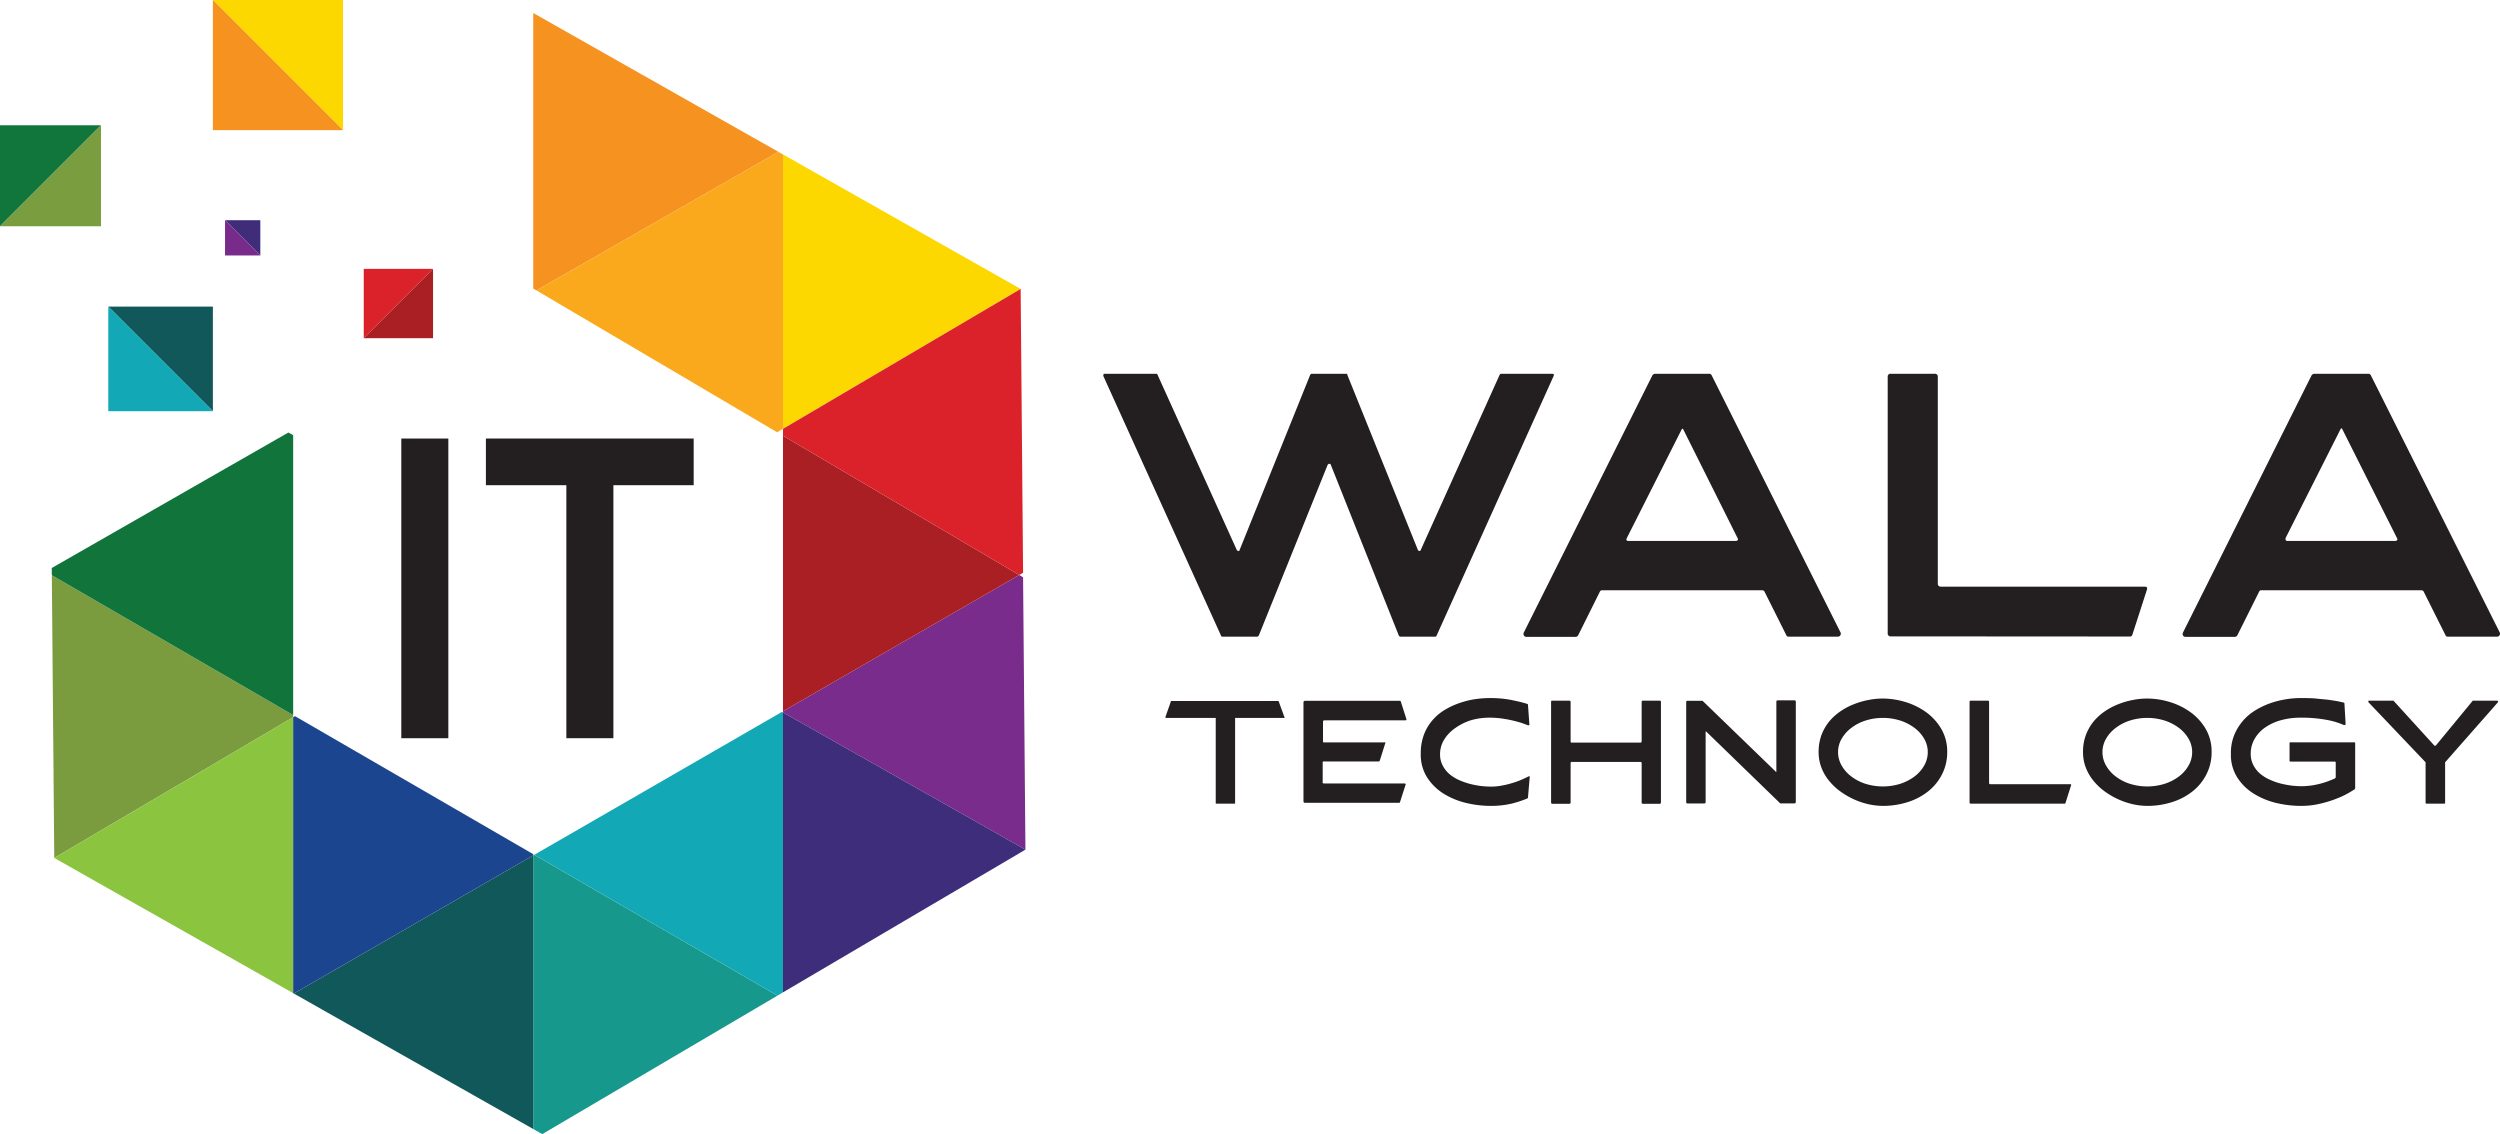 <svg id="Layer_1" data-name="Layer 1" xmlns="http://www.w3.org/2000/svg" viewBox="0 0 318.84 144.64"><polygon points="130.17 36.85 99.86 19.7 99.86 54.69 130.17 36.85" style="fill:#fcd700"/><polygon points="68.01 109.09 68.01 143.99 69.16 144.64 99.15 126.98 68.14 109.02 68.01 109.09" style="fill:#16998c"/><polygon points="37.47 126.71 68.01 143.99 68.01 109.09 37.47 126.71" style="fill:#11585a"/><polygon points="37.39 91.2 6.61 73.36 6.92 109.42 37.39 91.47 37.39 91.2" style="fill:#7a9c3e"/><polygon points="6.92 109.42 37.39 126.66 37.39 91.47 6.92 109.42" style="fill:#8bc540"/><polygon points="68.01 108.94 37.63 91.34 37.39 91.47 37.39 126.66 37.47 126.71 68.01 109.09 68.01 108.94" style="fill:#1b468f"/><polygon points="99.73 90.79 68.14 109.02 99.15 126.98 99.86 126.56 99.86 90.86 99.73 90.79" style="fill:#13a8b6"/><polygon points="99.86 90.71 99.86 90.86 130.78 108.36 130.48 73.62 129.99 73.33 99.86 90.71" style="fill:#792c8b"/><polygon points="99.86 126.56 130.78 108.36 99.86 90.86 99.86 126.56" style="fill:#3e2d7b"/><polygon points="68.42 37.04 99.28 19.37 68.01 1.66 68.01 36.8 68.42 37.04" style="fill:#f69220"/><polygon points="99.86 90.71 129.99 73.33 99.86 55.57 99.86 90.71" style="fill:#aa1f24"/><polygon points="37.39 55.5 36.78 55.16 6.6 72.44 6.61 73.36 37.39 91.2 37.39 55.5" style="fill:#10743b"/><polygon points="99.86 55.57 129.99 73.33 130.48 73.05 130.17 36.85 99.86 54.69 99.86 55.57" style="fill:#db222b"/><polygon points="99.11 55.13 99.86 54.69 99.86 19.7 99.28 19.37 68.42 37.04 99.11 55.13" style="fill:#faa91d"/><polygon points="43.75 16.6 43.75 0 27.15 0 43.75 16.6" style="fill:#fcd700"/><polygon points="27.15 16.6 43.75 16.6 27.15 0 27.15 16.6" style="fill:#f69220"/><polygon points="0 28.86 12.88 15.98 0 15.98 0 28.86" style="fill:#10763c"/><polygon points="12.88 28.86 12.88 15.98 0 28.86 12.88 28.86" style="fill:#7a9e3f"/><polygon points="27.15 52.44 27.15 39.1 13.81 39.1 27.15 52.44" style="fill:#11585a"/><polygon points="13.81 52.44 27.15 52.44 13.81 39.1 13.81 52.44" style="fill:#13a8b6"/><polygon points="46.39 34.29 46.39 43.13 55.23 34.29 46.39 34.29" style="fill:#db222b"/><polygon points="46.39 43.13 55.23 43.13 55.23 34.29 46.39 43.13" style="fill:#a91f24"/><polygon points="33.2 32.58 33.2 28.08 28.7 28.08 33.2 32.58" style="fill:#3f2d79"/><polygon points="28.7 32.58 33.2 32.58 28.7 28.08 28.7 32.58" style="fill:#792b8b"/><path d="M534.19,511.68h6.53a.17.17,0,0,1,.18.13L551,534.14c.06.09.12.14.18.14s.19,0,.19-.14l9-22.33c.06-.09.12-.13.18-.13h4.37c.12,0,.18,0,.18.13l9,22.33c.06.09.12.14.18.14a.18.18,0,0,0,.19-.14l10.06-22.33c.06-.09.12-.13.18-.13h6.53q.27,0,.18.27l-14.93,33.12a.17.17,0,0,1-.18.14h-4.46s-.09,0-.18-.14L563,523.3a.18.18,0,0,0-.18-.14.28.28,0,0,0-.23.14l-8.78,21.77c-.09.1-.15.14-.18.14h-4.46c-.06,0-.12,0-.18-.14L534,512Q533.92,511.68,534.19,511.68Z" transform="translate(-393.27 -464.01)" style="fill:#231f20"/><path d="M587.62,544.66l16.4-32.8a.5.5,0,0,1,.32-.18h6.89a.34.34,0,0,1,.33.18L628,544.66a.38.38,0,0,1-.32.55h-6.29a.31.31,0,0,1-.32-.23l-2.76-5.51a.33.33,0,0,0-.32-.18h-20.4a.31.31,0,0,0-.28.18L594.56,545a.37.37,0,0,1-.32.23h-6.3a.33.33,0,0,1-.32-.18A.4.4,0,0,1,587.62,544.66ZM600.9,533h13.78a.24.24,0,0,0,.21-.12.17.17,0,0,0,0-.21l-6.93-13.87c-.07-.15-.14-.15-.23,0l-7,13.87C600.65,532.84,600.71,533,600.9,533Z" transform="translate(-393.27 -464.01)" style="fill:#231f20"/><path d="M634.43,545.17a.37.37,0,0,1-.41-.42V512.09a.36.36,0,0,1,.41-.41H640a.36.36,0,0,1,.41.41v26.32a.37.37,0,0,0,.41.42h26q.36,0,.27.36L665.21,545a.28.28,0,0,1-.27.19Z" transform="translate(-393.27 -464.01)" style="fill:#231f20"/><path d="M671.69,544.66l16.4-32.8a.5.5,0,0,1,.32-.18h6.9a.34.34,0,0,1,.32.18l16.44,32.8a.38.38,0,0,1-.32.55h-6.29a.31.31,0,0,1-.32-.23l-2.76-5.51a.33.33,0,0,0-.32-.18h-20.4a.29.29,0,0,0-.27.18L678.63,545a.37.37,0,0,1-.32.23H672a.33.33,0,0,1-.32-.18A.4.4,0,0,1,671.69,544.66ZM685,533h13.78a.24.24,0,0,0,.21-.12.16.16,0,0,0,0-.21L692,518.75c-.06-.15-.14-.15-.23,0l-7,13.87C684.72,532.84,684.78,533,685,533Z" transform="translate(-393.27 -464.01)" style="fill:#231f20"/><path d="M541.88,555.52l.74-2.11s0,0,0,0h13.71a0,0,0,0,1,0,0l.77,2.11a0,0,0,0,1,0,.05h-6.31s0,0,0,.06V566.4c0,.07,0,.11-.09.11h-2.29c-.06,0-.09,0-.09-.11V555.63s0-.06,0-.06h-6.31A0,0,0,0,1,541.88,555.52Z" transform="translate(-393.27 -464.01)" style="fill:#231f20"/><path d="M559.51,553.59c0-.13.08-.2.22-.2H571.8a.12.12,0,0,1,.12.09l.71,2.22a.1.1,0,0,1,0,.12.14.14,0,0,1-.12.06H562.2c-.14,0-.2.06-.2.2v2.46c0,.1,0,.15.13.15h7.7a.13.13,0,0,1,.11,0,.11.11,0,0,1,0,.11l-.7,2.22a.14.14,0,0,1-.15.1h-7a.12.12,0,0,0-.13.13v2.47a.25.25,0,0,0,0,.15.2.2,0,0,0,.15.06h10.3a.14.14,0,0,1,.12.06.09.09,0,0,1,0,.11l-.71,2.21a.12.12,0,0,1-.12.09H559.73c-.14,0-.22-.06-.22-.2Z" transform="translate(-393.27 -464.01)" style="fill:#231f20"/><path d="M588.14,565.75a.12.12,0,0,1-.08.09,13.63,13.63,0,0,1-2,.66,11.47,11.47,0,0,1-2.66.29,13.43,13.43,0,0,1-3.21-.39,9.73,9.73,0,0,1-2.87-1.21,6.75,6.75,0,0,1-2.06-2.06,5.4,5.4,0,0,1-.79-3,6.67,6.67,0,0,1,.45-2.55,6.15,6.15,0,0,1,1.19-1.88,6.54,6.54,0,0,1,1.67-1.3,9.91,9.91,0,0,1,1.91-.82,10.64,10.64,0,0,1,1.91-.43,13.15,13.15,0,0,1,1.66-.11,13.94,13.94,0,0,1,2.8.25c.82.17,1.5.33,2,.5.05,0,.08.06.08.11l.18,2.49c0,.08,0,.12-.11.12h-.06l-.68-.25c-.31-.11-.69-.21-1.12-.32s-.91-.2-1.44-.28a11.3,11.3,0,0,0-1.69-.12,8.41,8.41,0,0,0-2.36.33,7.1,7.1,0,0,0-2,1,4.85,4.85,0,0,0-1.4,1.46,3.48,3.48,0,0,0-.53,1.87,3,3,0,0,0,.33,1.43,3.61,3.61,0,0,0,.85,1.09,5.16,5.16,0,0,0,1.21.76,8.64,8.64,0,0,0,1.4.5,12.46,12.46,0,0,0,1.41.27,11.82,11.82,0,0,0,1.25.08,7.5,7.5,0,0,0,1.58-.16,11.21,11.21,0,0,0,1.39-.36,9.6,9.6,0,0,0,1.13-.43c.33-.15.59-.27.77-.37h0c.1,0,.13,0,.11.13Z" transform="translate(-393.27 -464.01)" style="fill:#231f20"/><path d="M591.09,553.54c0-.11,0-.17.16-.17h2.15c.12,0,.18.06.18.17v5c0,.12,0,.18.16.18h8.72a.16.16,0,0,0,.18-.18v-5c0-.11.05-.17.16-.17h2.14c.11,0,.16.06.16.17v12.8c0,.12-.05.18-.16.18H602.8c-.11,0-.16-.06-.16-.18v-5c0-.1-.06-.16-.18-.16h-8.72a.14.14,0,0,0-.16.16v5a.16.16,0,0,1-.18.18h-2.15c-.11,0-.16-.06-.16-.18Z" transform="translate(-393.27 -464.01)" style="fill:#231f20"/><path d="M608.53,553.39h1.82q.1,0,.12.06l9.3,9,.05,0s0,0,0-.06v-8.88a.16.16,0,0,1,.18-.18h2.12a.16.16,0,0,1,.18.18l0,12.76a.18.18,0,0,1-.2.2h-1.73a.12.12,0,0,1-.12-.06l-9.39-9.11s0,0-.06,0a.05.05,0,0,0,0,0v9c0,.12-.06.18-.2.18h-2.1a.16.16,0,0,1-.18-.18V553.57A.16.16,0,0,1,608.53,553.39Z" transform="translate(-393.27 -464.01)" style="fill:#231f20"/><path d="M633.4,566.79a8.75,8.75,0,0,1-1.78-.2,9.77,9.77,0,0,1-1.85-.61,10,10,0,0,1-1.74-1,7.45,7.45,0,0,1-1.45-1.35,5.9,5.9,0,0,1-1-1.69,5.39,5.39,0,0,1-.37-2,6.17,6.17,0,0,1,.37-2.21,6.32,6.32,0,0,1,1-1.73,7,7,0,0,1,1.47-1.31,8.45,8.45,0,0,1,1.74-.9,10.1,10.1,0,0,1,1.84-.52,9.08,9.08,0,0,1,1.75-.17,10,10,0,0,1,2.79.41,9,9,0,0,1,2.65,1.26,7,7,0,0,1,2,2.14,5.72,5.72,0,0,1,.79,3,6.15,6.15,0,0,1-.63,2.79,6.47,6.47,0,0,1-1.72,2.17,8,8,0,0,1-2.61,1.41A10.27,10.27,0,0,1,633.4,566.79Zm0-11.22a7.27,7.27,0,0,0-2.22.34,6,6,0,0,0-1.81.94,4.62,4.62,0,0,0-1.23,1.39,3.37,3.37,0,0,0-.45,1.69,3.41,3.41,0,0,0,.45,1.7,4.54,4.54,0,0,0,1.23,1.4,6,6,0,0,0,1.81.94,7.45,7.45,0,0,0,4.45,0,6.27,6.27,0,0,0,1.82-.94,4.54,4.54,0,0,0,1.23-1.4,3.41,3.41,0,0,0,.45-1.7,3.37,3.37,0,0,0-.45-1.69,4.62,4.62,0,0,0-1.23-1.39,6.27,6.27,0,0,0-1.82-.94A7.33,7.33,0,0,0,633.4,555.57Z" transform="translate(-393.27 -464.01)" style="fill:#231f20"/><path d="M644.62,566.51a.15.15,0,0,1-.16-.17v-12.8a.15.15,0,0,1,.16-.17h2.17a.15.15,0,0,1,.16.17v10.32a.14.14,0,0,0,.16.16H657.3c.1,0,.14.05.11.14l-.72,2.27a.12.12,0,0,1-.11.08Z" transform="translate(-393.27 -464.01)" style="fill:#231f20"/><path d="M667.12,566.79a8.75,8.75,0,0,1-1.78-.2,9.77,9.77,0,0,1-1.85-.61,10,10,0,0,1-1.74-1,7.45,7.45,0,0,1-1.45-1.35,5.9,5.9,0,0,1-1-1.69,5.39,5.39,0,0,1-.37-2,6.17,6.17,0,0,1,.37-2.21,6.32,6.32,0,0,1,1-1.73,7,7,0,0,1,1.47-1.31,8.45,8.45,0,0,1,1.74-.9,10.1,10.1,0,0,1,1.84-.52,9.08,9.08,0,0,1,1.75-.17,10,10,0,0,1,2.79.41,9,9,0,0,1,2.65,1.26,7,7,0,0,1,2,2.14,5.72,5.72,0,0,1,.79,3,6.15,6.15,0,0,1-.63,2.79,6.47,6.47,0,0,1-1.72,2.17,8,8,0,0,1-2.61,1.41A10.27,10.27,0,0,1,667.12,566.79Zm0-11.22a7.27,7.27,0,0,0-2.22.34,6,6,0,0,0-1.81.94,4.62,4.62,0,0,0-1.23,1.39,3.37,3.37,0,0,0-.45,1.69,3.41,3.41,0,0,0,.45,1.7,4.54,4.54,0,0,0,1.23,1.4,6,6,0,0,0,1.81.94,7.45,7.45,0,0,0,4.45,0,6.27,6.27,0,0,0,1.82-.94,4.54,4.54,0,0,0,1.23-1.4,3.41,3.41,0,0,0,.45-1.7,3.37,3.37,0,0,0-.45-1.69,4.62,4.62,0,0,0-1.23-1.39,6.27,6.27,0,0,0-1.82-.94A7.33,7.33,0,0,0,667.12,555.57Z" transform="translate(-393.27 -464.01)" style="fill:#231f20"/><path d="M686.72,566.79a13.57,13.57,0,0,1-3.22-.39,9.78,9.78,0,0,1-2.86-1.21,6.64,6.64,0,0,1-2.06-2.06,5.4,5.4,0,0,1-.79-3,6.18,6.18,0,0,1,.41-2.34,6.6,6.6,0,0,1,2.68-3.17,10.27,10.27,0,0,1,1.89-.91,11.54,11.54,0,0,1,2-.51,11.11,11.11,0,0,1,1.85-.16c.78,0,1.48,0,2.11.07s1.18.1,1.65.17.86.13,1.16.19l.62.14a.12.12,0,0,1,.11.13l.15,2.59a.13.13,0,0,1-.15.15l-.07,0a9.68,9.68,0,0,0-2.14-.65,17.52,17.52,0,0,0-3.44-.29,9.14,9.14,0,0,0-2.43.32,6.6,6.6,0,0,0-2,.91,4.47,4.47,0,0,0-1.36,1.45,3.69,3.69,0,0,0-.51,1.93,3,3,0,0,0,.33,1.43,3.61,3.61,0,0,0,.85,1.09,5.16,5.16,0,0,0,1.21.76,8.53,8.53,0,0,0,1.39.5,12.62,12.62,0,0,0,1.42.27,11.82,11.82,0,0,0,1.25.08,9.48,9.48,0,0,0,1.34-.1,11.82,11.82,0,0,0,1.19-.25,10.41,10.41,0,0,0,1-.33c.3-.11.54-.22.75-.31a.2.2,0,0,0,.11-.18v-1.82a.13.13,0,0,0-.15-.15h-5.6c-.1,0-.14,0-.14-.14v-2.18c0-.1,0-.14.14-.14h8.09a.12.12,0,0,1,.14.14v5.69a.26.26,0,0,1-.09.18c-.13.09-.39.24-.78.47a10.29,10.29,0,0,1-1.47.69,14,14,0,0,1-2,.63A10.38,10.38,0,0,1,686.72,566.79Z" transform="translate(-393.27 -464.01)" style="fill:#231f20"/><path d="M695.35,553.37h3.1s0,0,.07,0l5.22,5.73a.21.21,0,0,0,.18,0l4.72-5.73a.18.18,0,0,1,.09,0h3a.12.12,0,0,1,.12.08.1.1,0,0,1,0,.12l-6.74,7.66a.22.22,0,0,0,0,.09v5.06a.12.12,0,0,1-.13.13h-2.23a.12.12,0,0,1-.13-.13v-5.06a.25.25,0,0,0,0-.09l-7.29-7.66a.1.1,0,0,1,0-.12A.12.12,0,0,1,695.35,553.37Z" transform="translate(-393.27 -464.01)" style="fill:#231f20"/><path d="M444.45,519.94h6v38.22h-6Z" transform="translate(-393.27 -464.01)" style="fill:#231f20"/><path d="M481.74,525.89H471.5v32.27h-6V525.89H455.24v-5.95h26.5Z" transform="translate(-393.27 -464.01)" style="fill:#231f20"/></svg>